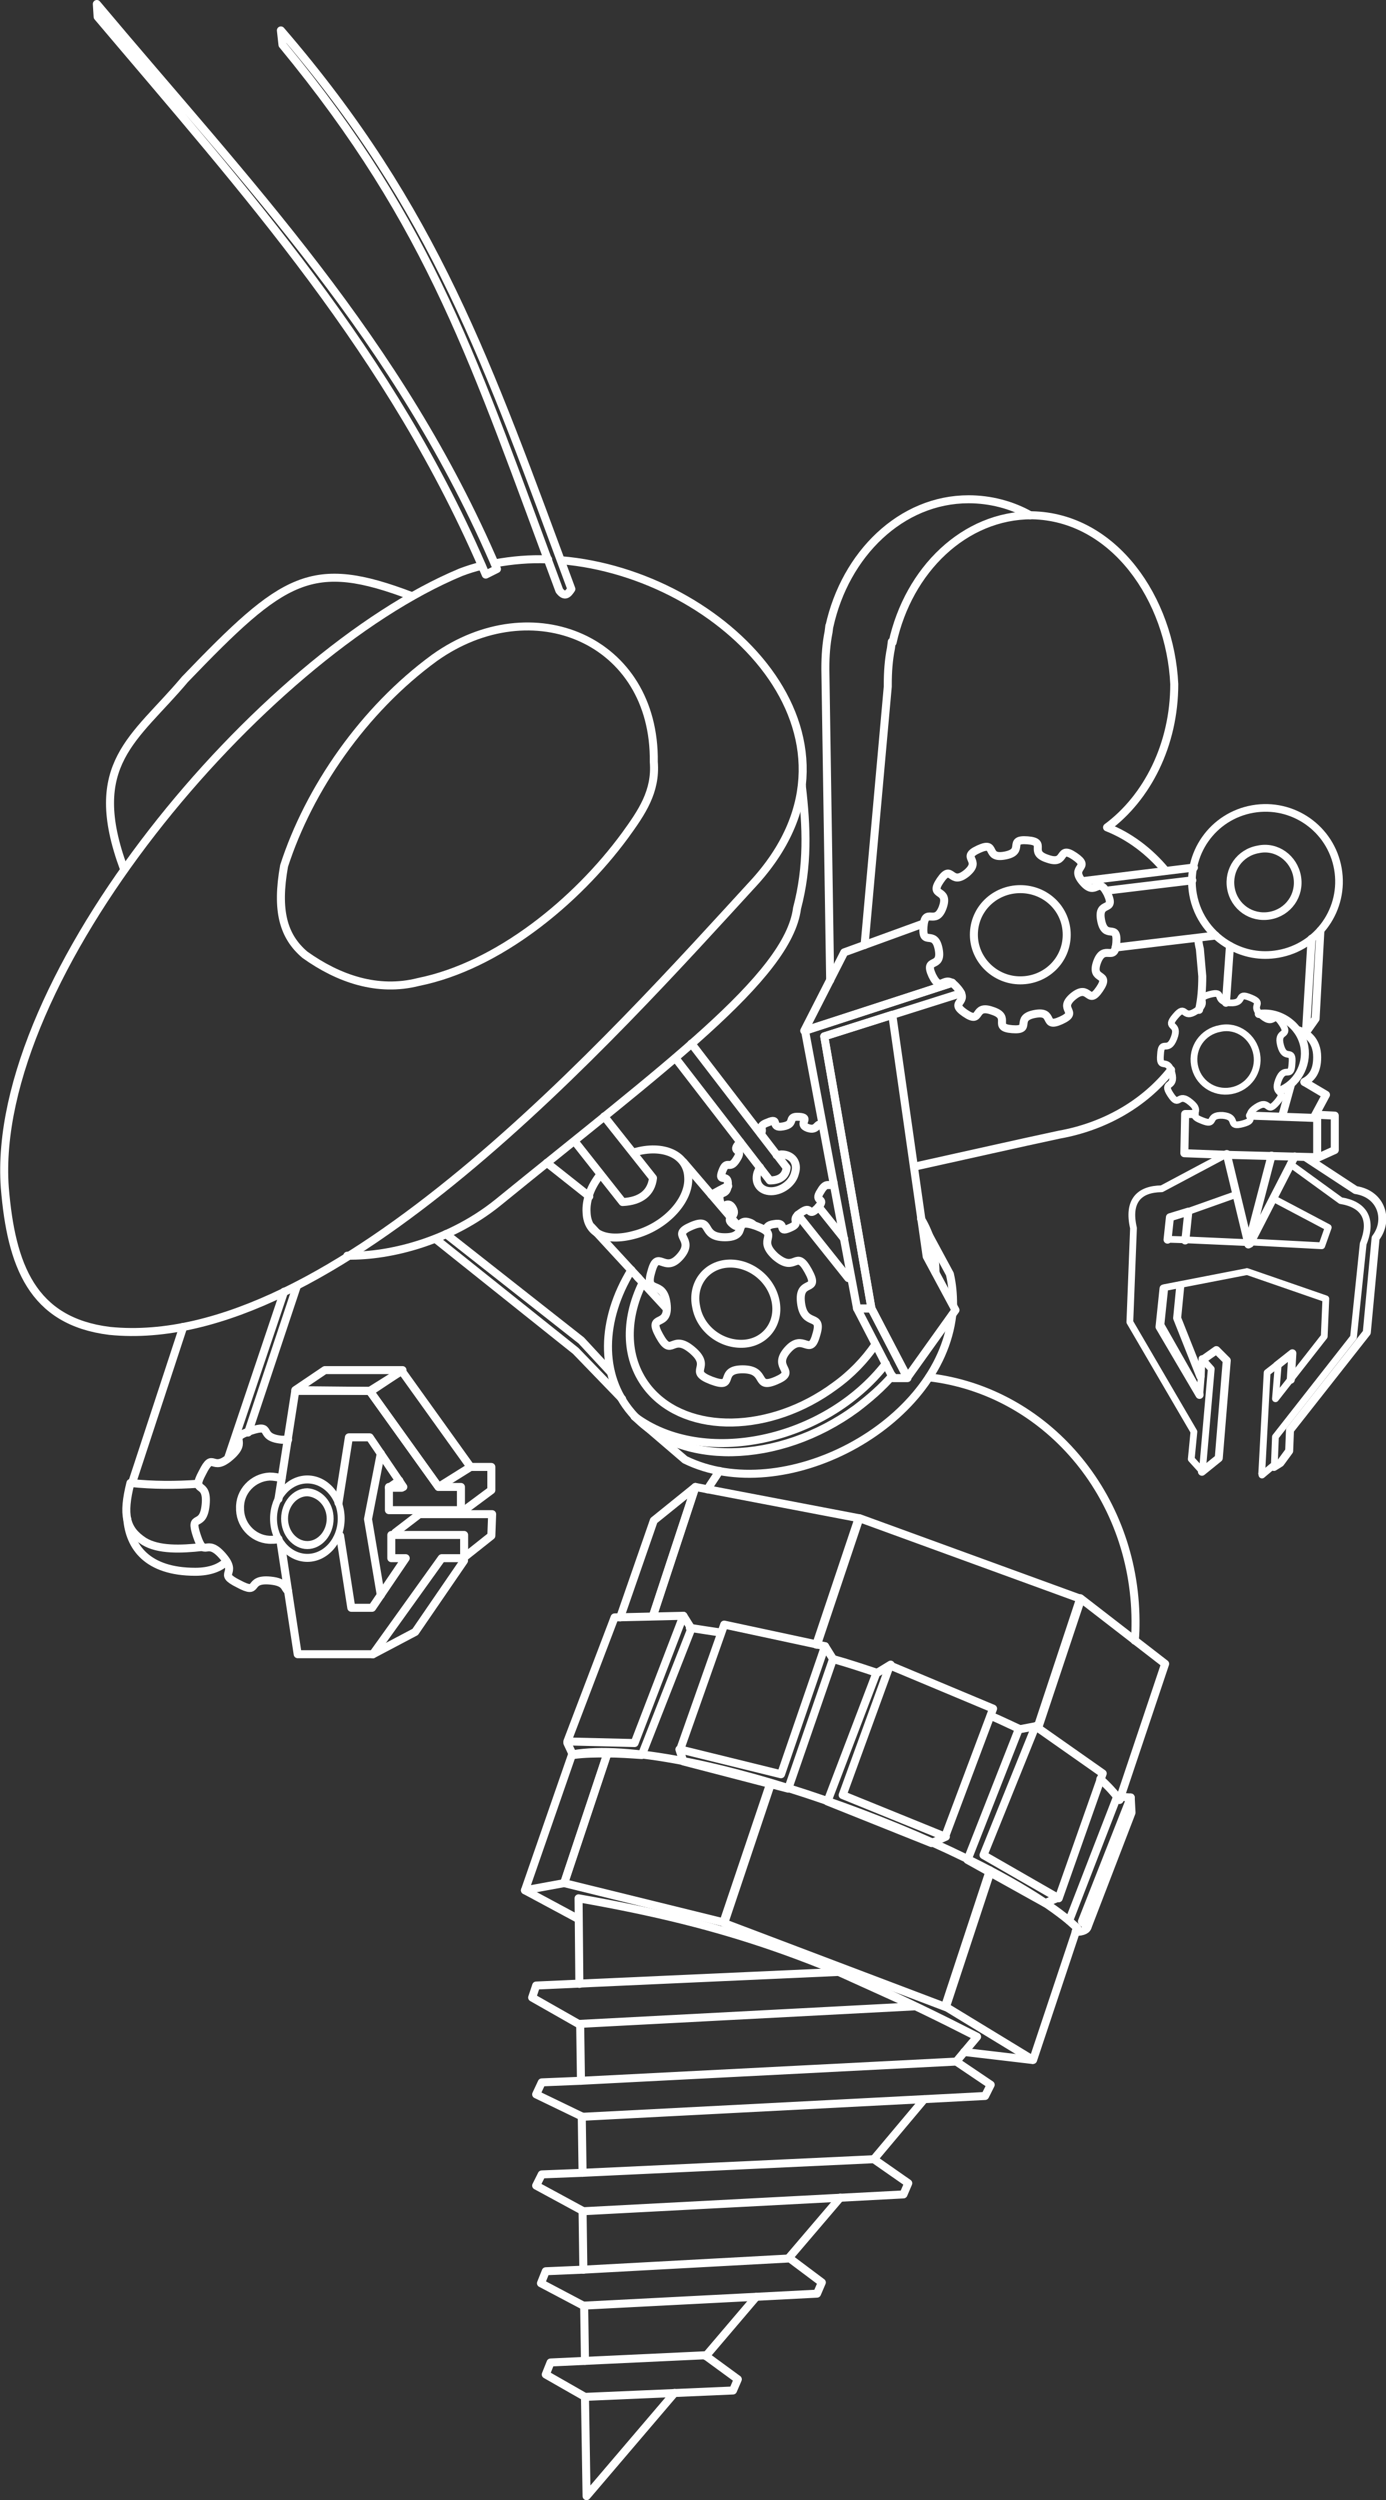 <?xml version="1.0" encoding="utf-8"?>
<!-- Generator: Adobe Illustrator 24.3.0, SVG Export Plug-In . SVG Version: 6.00 Build 0)  -->
<svg version="1.1"
	 id="svg5340" xmlns:cc="http://creativecommons.org/ns#" xmlns:dc="http://purl.org/dc/elements/1.1/" xmlns:inkscape="http://www.inkscape.org/namespaces/inkscape" xmlns:rdf="http://www.w3.org/1999/02/22-rdf-syntax-ns#" xmlns:sodipodi="http://sodipodi.sourceforge.net/DTD/sodipodi-0.dtd" xmlns:svg="http://www.w3.org/2000/svg"
	 xmlns="http://www.w3.org/2000/svg" xmlns:xlink="http://www.w3.org/1999/xlink" x="0px" y="0px" viewBox="0 0 173.2 312.4"
	 style="enable-background:new 0 0 173.2 312.4;" xml:space="preserve">
<rect x="0" y="0" width="173.2" height="312.4" fill="#333333" stroke="none"/>
<style type="text/css">
	.st0{fill:none;stroke:#FFFFFF;stroke-linecap:round;stroke-linejoin:round;stroke-miterlimit:10;}
	.st1{fill:none;stroke:#FFFFFF;stroke-width:0.919;stroke-linecap:round;stroke-linejoin:round;stroke-miterlimit:9.186;}
	.st2{fill:none;stroke:#FFFFFF;stroke-width:0.978;stroke-linecap:round;stroke-linejoin:round;stroke-miterlimit:9.778;}
</style>
<path id="path4400-7-6-7-02-9_2_" inkscape:connector-curvature="0" sodipodi:nodetypes="ccsc" class="st0" d="M162.1,128.7
	c1.1,0.3,2.5,1.2,2.5,3.4c0,1.8-0.7,2.6-1.6,3.1"/>
<path id="path4286_1_" inkscape:connector-curvature="0" class="st0" d="M157.3,126.7c2.6-0.4,5.2,1.4,5.7,4.1l0,0
	c0.4,2.4-1,4.7-3.1,5.5"/>
<path id="path4220_2_" inkscape:connector-curvature="0" class="st0" d="M37.1,160.7L31,179"/>
<path id="path4252" inkscape:connector-curvature="0" class="st0" d="M62.1,71.1c-12.2-28.6-31.2-48.2-50-70.6l0.1,1.6
	c18.6,22,36.7,42,48.5,69.7L62.1,71.1L62.1,71.1z"/>
<sodipodi:namedview  bordercolor="#666666" borderopacity="1.0" fit-margin-bottom="0" fit-margin-left="0.2" fit-margin-right="0" fit-margin-top="0" id="base" inkscape:current-layer="layer1" inkscape:cx="141.0762" inkscape:cy="160.69374" inkscape:document-units="px" inkscape:pageopacity="0.0" inkscape:pageshadow="2" inkscape:window-height="697" inkscape:window-maximized="1" inkscape:window-width="1280" inkscape:window-x="-8" inkscape:window-y="-8" inkscape:zoom="4" pagecolor="#ffffff" showgrid="false" showguides="false">
	</sodipodi:namedview>
<g id="g4174" transform="translate(-90.859,52.184)">
	<path id="path4176_2_" inkscape:connector-curvature="0" sodipodi:nodetypes="scccsccccccccs" class="st0" d="M219.6,12.2
		c-2.3-1.3-5-2-7.7-2c-8.4,0-15.4,6.8-17.4,15.9V26l-0.1,0.8c-0.3,1.5-0.4,3-0.4,4.5v0.2l0.6,38.8"/>
	<path id="path4178_5_" inkscape:connector-curvature="0" sodipodi:nodetypes="ccccscccccccc" class="st0" d="M236.5,56.6
		c-2-2.4-4.5-4.3-7.3-5.4c5-3.7,8.4-10.3,8.4-17.9c-0.5-10.6-7.5-20.9-17.8-21.1c-8.4,0-15.4,6.8-17.4,15.9c0,0,0-0.1-0.1-0.1
		l-0.1,0.8c-0.3,1.5-0.4,3-0.4,4.5v0.3l-2.9,32.3"/>
	<path id="path4178_3_" inkscape:connector-curvature="0" sodipodi:nodetypes="ccccscccccccc" class="st0" d="M240.7,74
		c0.3-1.3,0.4-2.7,0.4-4.2l-0.3-3.4c-0.1-0.4-0.2-0.9-0.2-1.3"/>
	<path id="path4178_1_" inkscape:connector-curvature="0" sodipodi:nodetypes="ccccscccccccc" class="st0" d="M205.1,93.6
		c5.9-1.3,13.4-3,18.1-4c5.6-1,10.6-3.8,14-8.1"/>
</g>
<path id="path4400-7-6-1_5_" inkscape:connector-curvature="0" sodipodi:nodetypes="cccccccccccccc" class="st0" d="M150,172
	l-2.9-7.3l0.4-4.1"/>
<path id="path4400-7-6-1_6_" inkscape:connector-curvature="0" sodipodi:nodetypes="cccccccccccccc" class="st0" d="M150.2,183.9
	l2.1-1.7l1-12.2l-1.3-1.3l-1.7,1.2"/>
<path id="path4400-7-6-1_2_" inkscape:connector-curvature="0" sodipodi:nodetypes="cccccccccccccc" class="st0" d="M145.4,161
	l-0.5,4.8l5,8.5"/>
<path id="path4400-7-6-1_4_" inkscape:connector-curvature="0" sodipodi:nodetypes="cccccccccccccc" class="st0" d="M145.4,161"/>
<path id="path4400-7-6-1_3_" inkscape:connector-curvature="0" sodipodi:nodetypes="cccccccccccccc" class="st0" d="M148.1,155
	l0.1-0.7l0.3-2.9l-2.3,0.7l-0.3,2.8"/>
<path id="path4400-7-6-7-0_2_" inkscape:connector-curvature="0" sodipodi:nodetypes="cccc" class="st0" d="M161.8,144.5l-5.6,10.9
	l-0.2,0.1l2.9-11.1"/>
<path id="path4400-7-6-7-0_1_" inkscape:connector-curvature="0" sodipodi:nodetypes="cccc" class="st0" d="M163,135.2l2.7,1.6
	l-1.5,2.8"/>
<path id="path4400-7-6-7-0" inkscape:connector-curvature="0" sodipodi:nodetypes="cccc" class="st0" d="M160.3,139.2l1-3.6"/>
<path id="path4400-7-6-7" inkscape:connector-curvature="0" sodipodi:nodetypes="ccccc" class="st0" d="M164.7,139.3l2.1,0.1v4.3
	l-2.2,1"/>
<path id="path4188_1_" inkscape:connector-curvature="0" class="st0" d="M155.9,155l-2.6-10.8"/>
<path id="path4400-7-6_2_" inkscape:connector-curvature="0" sodipodi:nodetypes="ccccccccccccccc" class="st0" d="M159.6,170.6
	l1.9-1.5l-0.2,3.3"/>
<path id="path4400-7-6_3_" inkscape:connector-curvature="0" sodipodi:nodetypes="ccccccccccccccc" class="st0" d="M163.3,144.7
	l6.1,4c3.3,0.5,4.2,3.8,2.5,6l-1.1,11.8l-9.6,12.2l-0.1,2.6l-1.1,1.5l-0.8,0.5"/>
<g id="g4190" transform="matrix(0.905,-0.159,0.159,0.905,-101.13,127.816)">
	<path id="path4192_2_" inkscape:connector-curvature="0" class="st1" d="M262.1,76l8.1,1.8"/>
	<path id="path4192_1_" inkscape:connector-curvature="0" class="st1" d="M259.7,75.5l2.4,0.5"/>
	<path id="path4192_5_" inkscape:connector-curvature="0" class="st1" d="M270,71.1l-9.5,1.6l-0.8,2.8"/>
	<path id="path4192_4_" inkscape:connector-curvature="0" class="st1" d="M261,94.6l0.5-2.3l1,1.6l-3.6,13.5l-1.2-1.9l1-3.6l-6-16.2
		l2.7-12.5c-0.2-3.8,1.7-5.1,4.7-4.6l9.5-3.1"/>
	<path id="path4192_3_" inkscape:connector-curvature="0" class="st1" d="M260.4,96.9l0.6-2.3"/>
	<path id="path4192" inkscape:connector-curvature="0" class="st1" d="M269.5,81.7l-11.3,0.2l-1.4,4.9l3.6,10.1"/>
	<path id="path4194_1_" inkscape:connector-curvature="0" class="st1" d="M269.6,81.7l9.9,5.5l-1.1,5l-8,7.2l1.2-4.6l-1.7,0.9
		l-3.1,13.4"/>
	<path id="path4194_2_" inkscape:connector-curvature="0" class="st1" d="M274.8,72.5l6.7,5.2l-1.3,2.3l-9.1-2.1"/>
	<path id="path4194" inkscape:connector-curvature="0" class="st1" d="M266.8,109.1v0.2l1.9-1.1l0.8-3.7L282.3,93l3.5-12.3
		c2-3.2,0.9-5.3-2-6.3l-5.9-6.1"/>
</g>
<path id="path4400-7-6-7-02-4_2_" inkscape:connector-curvature="0" sodipodi:nodetypes="ccccc" class="st0" d="M135.3,110.1
	l13.9-1.7"/>
<line id="rect4198_2_" class="st0" x1="151.9" y1="116.9" x2="139.4" y2="118.4"/>
<line id="rect4198" class="st0" x1="138.2" y1="111.3" x2="149" y2="110"/>
<g id="g4200" transform="translate(-93.659,44.598)">
	<path id="path4202_5_" inkscape:connector-curvature="0" sodipodi:nodetypes="cccccc" class="st0" d="M171.4,130.2l-5.8-6
		l-17.4-13.9"/>
	<path id="path4204_3_" inkscape:connector-curvature="0" class="st0" d="M162,100.7l5.3,4.2"/>
	<path id="path4204_1_" inkscape:connector-curvature="0" class="st0" d="M170,126.9l-3.7-4l-16.9-13.3"/>
</g>
<path id="path4214_1_" inkscape:connector-curvature="0" sodipodi:nodetypes="czcc" class="st0" d="M28.3,195.1
	c-0.8,0.8-2.1,1.3-3.9,1.3c-6,0-8.2-3.1-8.5-6.6"/>
<path id="path4220_1_" inkscape:connector-curvature="0" class="st0" d="M16.5,185.3l6.4-19.5"/>
<path id="path4220" inkscape:connector-curvature="0" class="st0" d="M35.5,161.4l-7,20.8"/>
<path id="path4222_3_" inkscape:connector-curvature="0" class="st0" d="M88.4,186.1c0.5-0.8,1-1.5,1.5-2.3"/>
<path id="path4222_1_" inkscape:connector-curvature="0" class="st0" d="M116.1,172.1c14.5,1.7,25.7,14.6,25.8,30.4l0,0
	c0,0.8,0,1.7-0.1,2.5"/>
<path id="path4224_2_" inkscape:connector-curvature="0" class="st0" d="M111.5,171.9c-1.3,1.5-2.8,2.8-4.5,4.1
	c-9.7,7.1-22.3,7.3-28.1,0.5l0,0c-4-4.7-3.8-11.6,0-17.8"/>
<path id="path4224_5_" inkscape:connector-curvature="0" class="st0" d="M111.5,171.9"/>
<path id="path4224_4_" inkscape:connector-curvature="0" class="st0" d="M115.1,152.3c1.2,2,1.8,4.3,1.8,6.7"/>
<path id="path4224_1_" inkscape:connector-curvature="0" class="st0" d="M88.9,149.3c0.7-0.4,1.4-0.8,2.1-1.1"/>
<path id="path4226_3_" inkscape:connector-curvature="0" class="st0" d="M109.4,168c-1.3,1.9-3,3.7-5.1,5.2
	c-8,5.9-18.4,6.1-23.2,0.4c-3-3.6-3.1-8.6-0.8-13.3"/>
<path id="path4244_1_" inkscape:connector-curvature="0" sodipodi:nodetypes="cccccccc" class="st0" d="M65.6,236.2l6.7,3.6"/>
<path id="path4244" inkscape:connector-curvature="0" sodipodi:nodetypes="cccccccc" class="st0" d="M120.5,256.4l8.5,1"/>
<path id="path4246_7_" inkscape:connector-curvature="0" class="st0" d="M72.4,247.9"/>
<path id="path4246_5_" inkscape:connector-curvature="0" class="st0" d="M72.6,260l-0.1-7.1"/>
<path id="path4246_3_" inkscape:connector-curvature="0" class="st0" d="M72.8,271.5l-0.1-7"/>
<path id="path4246_1_" inkscape:connector-curvature="0" class="st0" d="M72.9,283.6l-0.1-7.3"/>
<path id="path4246_6_" inkscape:connector-curvature="0" class="st0" d="M73.1,295l-0.1-6.9"/>
<path id="path4246_2_" inkscape:connector-curvature="0" class="st0" d="M84.3,299l-11,12.9l-0.2-12.4"/>
<path id="path4246_8_" inkscape:connector-curvature="0" class="st0" d="M84.3,299"/>
<path id="path4246_14_" inkscape:connector-curvature="0" class="st0" d="M94.5,287l-6.3,7.4"/>
<path id="path4246_12_" inkscape:connector-curvature="0" class="st0" d="M105,274.6l-6.4,7.5"/>
<path id="path4246_10_" inkscape:connector-curvature="0" class="st0" d="M115.5,262.3l-6.3,7.5"/>
<path id="path4246_4_" inkscape:connector-curvature="0" class="st0" d="M120.5,256.4l-1,1.2"/>
<path id="path4246" inkscape:connector-curvature="0" class="st0" d="M72.4,247.9l-0.1-10.7c18.8,3.3,30.4,7.4,49.8,17.3l-1.6,1.9"
	/>
<path id="path4248" inkscape:connector-curvature="0" sodipodi:nodetypes="cccccc" class="st0" d="M72.3,252.9l-5.8-3.3l0.5-1.5
	l37.8-1.7l9.5,4.3L72.3,252.9"/>
<path id="path4254_2_" inkscape:connector-curvature="0" sodipodi:nodetypes="ccccc" class="st0" d="M75.9,219.1"/>
<path id="path4254_1_" inkscape:connector-curvature="0" sodipodi:nodetypes="ccccc" class="st0" d="M77.5,202.1l4.2-12.1l5.2-4.2
	l-5.3,16.1"/>
<path id="path4254_4_" inkscape:connector-curvature="0" sodipodi:nodetypes="ccccc" class="st0" d="M77.5,202.1"/>
<path id="path4254" inkscape:connector-curvature="0" sodipodi:nodetypes="ccccc" class="st0" d="M75.9,219.1l-5.4,16.2l-4.9,0.9
	l5.9-17"/>
<path id="path4258_2_" inkscape:connector-curvature="0" sodipodi:nodetypes="ccccc" class="st0" d="M81.6,201.9l5.3-16.1l20.4,3.9
	l-5.3,15.8"/>
<path id="path4258_1_" inkscape:connector-curvature="0" sodipodi:nodetypes="ccccc" class="st0" d="M96.2,223l-5.8,17.2l-19.9-4.9
	l5.4-16.2"/>
<path id="path4260_3_" inkscape:connector-curvature="0" sodipodi:nodetypes="ccccc" class="st0" d="M129.8,215.7l5.3-15.9
	l-27.7-10.1l-5.3,15.8"/>
<path id="path4260_1_" inkscape:connector-curvature="0" sodipodi:nodetypes="ccccc" class="st0" d="M96.3,223l-5.8,17.3l27.7,10.5
	l5.6-17"/>
<path id="path4262_2_" inkscape:connector-curvature="0" sodipodi:nodetypes="ccccc" class="st0" d="M129.7,215.7"/>
<path id="path4262_1_" inkscape:connector-curvature="0" sodipodi:nodetypes="ccccc" class="st0" d="M134.6,240.9l-5.5,16.5l-11-6.7
	l5.6-17"/>
<path id="path4262_4_" inkscape:connector-curvature="0" sodipodi:nodetypes="ccccc" class="st0" d="M134.6,240.9"/>
<path id="path4262" inkscape:connector-curvature="0" sodipodi:nodetypes="ccccc" class="st0" d="M129.7,215.7l5.3-16l10.6,8.2
	l-5.7,17"/>
<path id="path4400-7-6-7-02" inkscape:connector-curvature="0" sodipodi:nodetypes="ccccc" class="st0" d="M165,116.3l-0.6,11
	l-1.2,1.7l0.7-11.7"/>
<path id="rect4278" class="st0" d="M153.2,125.3l0.5-7.1"/>
<polyline id="rect4280_1_" class="st0" points="156.2,139.4 164.6,139.7 164.6,144.6 153.3,144.3 "/>
<polyline id="rect4280" class="st0" points="153.3,144.3 148,144.1 148.1,139.2 149.3,139.2 "/>
<g id="g4282" transform="matrix(0.905,-0.159,0.159,0.905,-61.055,113.782)">
	<path id="path4284" inkscape:connector-curvature="0" class="st1" d="M232,55.3c1.5,1.8,1.6-0.6,2.5,1.5s-0.9,0.6-0.7,2.9
		c0.2,2.3,1.7,0.5,1.1,2.7c-0.5,2.2-1-0.1-2.2,1.9c-1.2,2,1.1,1.4-0.7,2.9s-0.8-0.7-2.9,0.2c-2.1,0.9,0,1.7-2.2,1.9
		c-2.3,0.2-0.3-1-2.5-1.6c-2.2-0.5-1,1.4-2.9,0.2c-2-1.2,0.4-1-1.1-2.7c-1.5-1.8-1.6,0.6-2.5-1.5c-0.9-2.1,0.9-0.6,0.7-2.9
		c-0.2-2.3-1.7-0.5-1.1-2.7c0.5-2.2,1,0.1,2.2-1.9c1.2-2-1.1-1.4,0.7-2.9s0.8,0.7,2.9-0.2c2.1-0.9,0-1.7,2.2-1.9
		c2.3-0.2,0.3,1,2.5,1.6c2.2,0.5,1-1.4,2.9-0.2C232.8,53.8,230.5,53.5,232,55.3L232,55.3z"/>
	<path id="path4286" inkscape:connector-curvature="0" class="st1" d="M230.4,60.3c0,2.4-1.9,4.3-4.3,4.3l0,0
		c-2.4,0-4.3-1.9-4.3-4.3l0,0c0-2.4,1.9-4.3,4.3-4.3l0,0C228.5,55.9,230.4,57.9,230.4,60.3L230.4,60.3z"/>
</g>
<g id="g4292" transform="matrix(0.963,-0.169,0.169,0.963,-155.32,88.221)">
	<path id="path4294" inkscape:connector-curvature="0" class="st2" d="M306,84.8c-2.1-1.7-3.5-4.3-3.5-7.3l0,0
		c0-5.2,4.2-9.4,9.4-9.4l0,0c5.2,0,9.4,4.2,9.4,9.4l0,0c0,5.2-4.2,9.4-9.4,9.4l0,0C309.6,86.9,307.6,86.1,306,84.8"/>
	<path id="path4296" inkscape:connector-curvature="0" class="st2" d="M316,77.6c0,2.4-1.9,4.3-4.3,4.3l0,0c-2.4,0-4.3-1.9-4.3-4.3
		l0,0c0-2.4,1.9-4.3,4.3-4.3l0,0C314.1,73.2,316,75.2,316,77.6L316,77.6z"/>
</g>
<path id="path4218-1" inkscape:connector-curvature="0" sodipodi:nodetypes="czccc" class="st0" d="M24.8,185.4
	c-2.8,0.2-5.7,0.2-8.5-0.1l0,0c-1,4-0.6,5.8,1.7,7.3c1.8,1.1,4.6,1,7.3,0.7"/>
<path id="path4304_1_" inkscape:connector-curvature="0" sodipodi:nodetypes="cccssccsccsccc" class="st0" d="M36,198.8
	c-0.5-0.3-0.2-1.1-2.2-1.3c-3.1-0.3-1.2,1.9-4,0.4c-2.8-1.4,0.1-1.1-2-3.5s-2.2,0.5-3.2-2.5s0.8-0.7,1.1-3.9c0.3-3.2-1.9-1.2-0.4-4
	c1.4-2.8,1.1,0.1,3.5-2s-0.5-2.2,2.5-3.2s0.8,0.8,3.9,1.1c0.3,0,0.5,0,0.8,0"/>
<path id="path4306" inkscape:connector-curvature="0" class="st0" d="M34.8,192.3c-0.3,0.1-0.6,0.1-0.8,0.1c-2.1,0.1-3.9-1.6-4-3.7
	c0-0.1,0-0.2,0-0.2c-0.1-2.1,1.6-3.9,3.7-4c0.5,0,1,0.1,1.5,0.2"/>
<path id="path4314_1_" inkscape:connector-curvature="0" sodipodi:nodetypes="cccccc" class="st0" d="M49.4,191.5l3-2.3h9.1
	l-0.1,2.7l-3.4,2.7"/>
<g id="g4316" transform="translate(32.786,86.716)">
	<path id="path4320_1_" inkscape:connector-curvature="0" sodipodi:nodetypes="cccccc" class="st0" d="M14.8,112.6l-1.6-9.5l1.6-8.2
		"/>
	<path id="path4322_2_" inkscape:connector-curvature="0" sodipodi:nodetypes="ccccc" class="st0" d="M13.8,120l5.3-2.8l6.1-8.9"/>
</g>
<polyline class="st0" points="35.1,192.9 37.2,206.7 42.1,206.7 44.8,206.7 46.5,206.7 46.6,206.7 55.2,194.7 58,194.7 58,194.6 "/>
<polyline class="st0" points="58,194.6 58,191.8 48.9,191.8 48.9,194.7 50.7,194.7 46.5,200.9 43.9,200.9 42.5,191.9 "/>
<path id="path4334" inkscape:connector-curvature="0" sodipodi:nodetypes="cccc" class="st0" d="M50.2,185.9h-1.6l1.3-0.9"/>
<path id="path4336_1_" inkscape:connector-curvature="0" sodipodi:nodetypes="cccccc" class="st0" d="M58.8,183.3h2.6v2.9l-3.5,2.6"
	/>
<path id="path4344" inkscape:connector-curvature="0" sodipodi:nodetypes="ccccc" class="st0" d="M40.6,171.2h9.7l-3.9,2.6l-9.5-0.1
	L40.6,171.2z"/>
<path id="path4346" inkscape:connector-curvature="0" class="st0" d="M46.2,173.8l4-2.5l8.6,12l-4,2.5L46.2,173.8z"/>
<path id="path4348_1_" inkscape:connector-curvature="0" class="st0" d="M42.3,187.8l1.3-8.2h2.6l4.2,6.2h-1.8v2.9h9v-2.9h-2.8
	l-8.6-12h-0.1h-1.7h-2.7c0.1,0-4.8,0-4.8,0l-2.1,13.5"/>
<g id="g4356" transform="matrix(0.863,0,0,1,-44.439,21.162)">
	<path id="path4358" inkscape:connector-curvature="0" class="st0" d="M100.9,168.6c0,2.7-2.2,4.9-4.9,4.9l0,0
		c-2.7,0-4.9-2.2-4.9-4.9l0,0c0-2.7,2.2-4.9,4.9-4.9l0,0C98.7,163.7,100.9,165.9,100.9,168.6L100.9,168.6z"/>
	<path id="path4362" inkscape:connector-curvature="0" class="st0" d="M99.3,168.6c0,1.8-1.5,3.3-3.3,3.3l0,0
		c-1.8,0-3.3-1.5-3.3-3.3l0,0c0-1.8,1.5-3.3,3.3-3.3l0,0C97.8,165.4,99.3,166.8,99.3,168.6L99.3,168.6z"/>
</g>
<path id="path4372_2_" inkscape:connector-curvature="0" sodipodi:nodetypes="ccccc" class="st0" d="M79.8,159.7l-5.9-6.4"/>
<path id="path4372_3_" inkscape:connector-curvature="0" sodipodi:nodetypes="ccccc" class="st0" d="M83.3,163.5l-3.6-3.9"/>
<path id="path4372_1_" inkscape:connector-curvature="0" sodipodi:nodetypes="ccccc" class="st0" d="M85.4,145.2l7.1,8.3"/>
<path id="path4378_1_" inkscape:connector-curvature="0" sodipodi:nodetypes="cscsc" class="st0" d="M79.2,144
	c3.7-1.1,6.7,0.3,6.8,3.1l0,0c0.2,2.8-2.7,6-6.4,7.1c-3.7,1.1-6.2,0.1-6.3-2.7c-0.1-1.5,0.5-3.2,1.7-4.7"/>
<path id="path4382_3_" inkscape:connector-curvature="0" sodipodi:nodetypes="ccccc" class="st0" d="M79.3,177
	c8.5,6.4,23.8,3.2,31.4-6.6"/>
<path id="path4382_4_" inkscape:connector-curvature="0" sodipodi:nodetypes="ccccc" class="st0" d="M119,164.3
	c-1.6,13.9-21.2,24.1-33.4,18.1l-6.3-5.4"/>
<path id="path4382_1_" inkscape:connector-curvature="0" sodipodi:nodetypes="ccccc" class="st0" d="M116,154.2l2.7,5
	c0.3,1.3,0.4,2.5,0.4,3.8"/>
<path id="path4414_3_" inkscape:connector-curvature="0" sodipodi:nodetypes="ccccc" class="st0" d="M86.2,203.4
	c1.2,0.2,2.6,0.4,3.9,0.6"/>
<path id="path4414_1_" inkscape:connector-curvature="0" sodipodi:nodetypes="ccccc" class="st0" d="M133.6,240
	c-12.1-10-48.5-23.2-62-20.8"/>
<path id="path4414_4_" inkscape:connector-curvature="0" sodipodi:nodetypes="ccccc" class="st0" d="M137.5,222.3
	c1,0.9,1.8,1.8,2.4,2.6"/>
<path id="path4414_2_" inkscape:connector-curvature="0" sodipodi:nodetypes="ccccc" class="st0" d="M123.8,214.4
	c1.2,0.5,2.4,1.1,3.5,1.6"/>
<path id="path4414" inkscape:connector-curvature="0" sodipodi:nodetypes="ccccc" class="st0" d="M104.1,207.3
	c1.8,0.5,3.6,1.1,5.4,1.7"/>
<path id="path4426_1_" inkscape:connector-curvature="0" sodipodi:nodetypes="ccccccc" class="st0" d="M103.1,205.7l1,1.6l-5.6,16.2
	l-13.1-3.4l-0.5-1.5"/>
<path id="path4430" inkscape:connector-curvature="0" sodipodi:nodetypes="ccccc" class="st0" d="M85,218.6l5.5-15.6l12.6,2.7
	l-5.5,16L85,218.6"/>
<path id="path4432_2_" inkscape:connector-curvature="0" sodipodi:nodetypes="ccccccc" class="st0" d="M71.6,219.3l-0.7-1.5"/>
<path id="path4432_1_" inkscape:connector-curvature="0" sodipodi:nodetypes="ccccccc" class="st0" d="M75.9,219.1
	c-1.4,0-2.8,0-4.3,0.2"/>
<path id="path4432" inkscape:connector-curvature="0" sodipodi:nodetypes="ccccccc" class="st0" d="M85.4,201.9l1,1.6l-6.2,15.8
	c-1.5-0.1-2.9-0.2-4.3-0.2"/>
<path id="path4458" inkscape:connector-curvature="0" class="st0" d="M92.5,153.5c0.2-0.5,0.3-0.9,2-0.3c3.2,1.2-0.1,1.5,2.4,3.8
	l0,0c2.6,2.2,2.5-1.1,4.1,1.8c1.6,2.9-1.3,0.8-0.9,4s2.8,1.1,1.9,4c-0.8,2.9-1.6-0.4-3.6,1.9s1.4,2.6-1.4,3.8s-1-1.4-4.2-1.4
	s-0.7,2.6-3.9,1.4c-3.1-1.2,0.2-1.6-2.4-3.8s-2.5,1.1-4.1-1.8c-1.6-2.9,1.3-0.8,0.9-4s-2.8-1-1.9-4c0.8-3,1.6,0.4,3.6-1.9
	s-1.4-2.6,1.4-3.8s1,1.4,4.2,1.4C92.1,154.6,92.4,154,92.5,153.5"/>
<path id="path4460" inkscape:connector-curvature="0" class="st0" d="M96.9,162.5c0.6,2.8-1.2,5.2-3.9,5.4c-2.8,0.2-5.5-1.8-6-4.6
	l0,0c-0.6-2.8,1.2-5.2,3.9-5.4C93.6,157.7,96.3,159.7,96.9,162.5z"/>
<path id="path4426-1-3" inkscape:connector-curvature="0" sodipodi:nodetypes="ccccccc" class="st0" d="M111.3,208l-1.8,1.1l-6.1,16
	l13,5.2l1.8-0.8"/>
<path id="path4422-0" inkscape:connector-curvature="0" sodipodi:nodetypes="ccccc" class="st0" d="M111.2,208.1l12.9,5.4l-6,16
	l-12.8-5.2L111.2,208.1z"/>
<path id="path4426-1-3-7_1_" inkscape:connector-curvature="0" sodipodi:nodetypes="ccccccc" class="st0" d="M129.4,215.7l-2.1,0.4
	l-6.4,16.3l9.7,5.4l1.7-0.7"/>
<path id="path4418" inkscape:connector-curvature="0" sodipodi:nodetypes="ccccc" class="st0" d="M129.4,215.7l8.4,5.9l-5.5,15.6
	l-9.4-5.4L129.4,215.7z"/>
<path id="path4430-4" inkscape:connector-curvature="0" sodipodi:nodetypes="ccccc" class="st0" d="M76.8,202.1l8.6-0.2l-6.1,15.9
	l-8.4-0.2L76.8,202.1z"/>
<path id="path4426-9" inkscape:connector-curvature="0" sodipodi:nodetypes="ccccccc" class="st0" d="M139.6,224.5l1.7,0.1
	l-5.4,16.1c0,0.4-0.5,0.7-1.5,0.7l0.2-0.5l-1-0.9L139.6,224.5z"/>
<path id="path4248-0_1_" inkscape:connector-curvature="0" sodipodi:nodetypes="ccccccc" class="st0" d="M72.8,264.5l-5.8-2.8
	l0.7-1.5l4.9-0.2"/>
<path id="path4248-0" inkscape:connector-curvature="0" sodipodi:nodetypes="ccccccc" class="st0" d="M72.6,260l46.9-2.4l4.3,2.9
	l-0.7,1.4l-50.3,2.6"/>
<path id="path4248-0-1_1_" inkscape:connector-curvature="0" sodipodi:nodetypes="ccccccc" class="st0" d="M72.9,276.3l-5.9-3.2
	l0.7-1.4l5.1-0.2"/>
<path id="path4248-0-1" inkscape:connector-curvature="0" sodipodi:nodetypes="ccccccc" class="st0" d="M72.8,271.5l36.4-1.7l4.3,3
	l-0.6,1.4l-40,2.1"/>
<path id="path4248-0-1-3_1_" inkscape:connector-curvature="0" sodipodi:nodetypes="ccccccc" class="st0" d="M72.9,288.1l-5.3-2.8
	l0.6-1.5l4.7-0.2"/>
<path id="path4248-0-1-3" inkscape:connector-curvature="0" sodipodi:nodetypes="ccccccc" class="st0" d="M72.9,283.6l25.8-1.4l4,3
	l-0.6,1.4l-29.2,1.5"/>
<path id="path4248-0-1-3-2" inkscape:connector-curvature="0" sodipodi:nodetypes="ccccccc" class="st0" d="M88.1,294.3l4.1,3
	l-0.6,1.4l-18.5,0.8l-4.9-2.8l0.6-1.5L88.1,294.3z"/>
<path id="path4400" inkscape:connector-curvature="0" sodipodi:nodetypes="ccccc" class="st0" d="M119,122.8l-18.5,6l5-9.8l9.9-3.6"
	/>
<path id="path4392_1_" inkscape:connector-curvature="0" class="st0" d="M107.1,163.5h1.8l4.5,8.7h-1.8L107.1,163.5z"/>
<path class="st0" d="M110.7,125.9"/>
<path id="path4228_2_" inkscape:connector-curvature="0" class="st0" d="M102.3,150.8l3.2,4"/>
<path id="path4228" inkscape:connector-curvature="0" class="st0" d="M106,159.7l-6.3-7.9"/>
<g id="g4230" transform="translate(-229.643,-16.351)">
	<path id="path4232_1_" inkscape:connector-curvature="0" class="st0" d="M324.7,158c0.5-0.6-0.5-0.9,0.9-1.4
		c1.6-0.7,0.2,0.8,1.9,0.5c1.7-0.3,0.4-1.3,2-1.2s-0.3,0.9,1.1,1.4c1.2,0.4,1.1-0.7,1.7-0.4"/>
	<path id="path4232_3_" inkscape:connector-curvature="0" class="st0" d="M323.8,169.4c-0.1-0.1-0.2-0.2-0.5-0.3
		c-1.4-0.5-1,1.1-2.1,0.2c-1.1-0.9,0.7-0.8,0-2s-1.3,0.6-1.6-0.9c-0.3-1.5,0.9-0.4,1-2s-1.3-0.1-0.7-1.7c0.6-1.6,0.9,0,1.8-1.5
		c1-1.5-0.9-0.7,0.4-2.1"/>
	<path id="path4232" inkscape:connector-curvature="0" class="st0" d="M333.8,164.1c-0.5,0.8-0.8-0.3-1.6,1.1
		c-1,1.5,0.9,0.7-0.4,2.1c-1.3,1.3-0.6-0.5-2.1,0.6c-1.5,1,0.3,1.2-1.4,1.9c-1.6,0.7-0.2-0.8-1.9-0.5c-0.9,0.1-1,0.5-1,0.8"/>
	<path id="path4234_1_" inkscape:connector-curvature="0" class="st0" d="M326.7,160.7c0.2,0,0.4-0.1,0.6-0.1l0,0
		c1.3,0,2.1,1,1.7,2.3l0,0c-0.3,1.3-1.7,2.3-3,2.3l0,0c-1.3,0-2.1-1-1.7-2.3l0,0c0.1-0.2,0.2-0.5,0.3-0.7"/>
</g>
<path id="path4238_2_" inkscape:connector-curvature="0" sodipodi:nodetypes="ccccc" class="st0" d="M86.4,130.4l11.9,15.5
	c-0.1,1-0.8,1.6-2.1,1.6l-3.7-4.8"/>
<path id="path4238" inkscape:connector-curvature="0" sodipodi:nodetypes="ccccc" class="st0" d="M92.5,142.7l-8.1-10.5"/>
<path id="path4444" inkscape:connector-curvature="0" class="st0" d="M100.2,98.2c0.6,5.1,0.8,10-0.6,15.3
	c-1.1,8.6-16.8,20-37.3,36.7c-5.9,4.8-13.4,6.8-18.9,6.7"/>
<path id="path4446_1_" inkscape:connector-curvature="0" class="st0" d="M51.5,74.5c-12.6-4.8-16-2.5-28.4,10.4
	c-6.2,7.4-12.5,10.5-7.6,23.7"/>
<path id="path4448_3_" inkscape:connector-curvature="0" sodipodi:nodetypes="ccccc" class="st0" d="M60.2,70.7
	c-0.9,0.2-1.8,0.5-2.6,0.8c-25,10.4-58.9,50.6-57,76.9c0.8,9.7,3.4,16.7,13.1,17.9c27.8,2.8,62.9-36.8,80.7-56.2l0,0
	C110.6,92,90.5,71.7,70.1,70"/>
<path id="path4448_1_" inkscape:connector-curvature="0" sodipodi:nodetypes="ccccc" class="st0" d="M68.5,69.9
	c-2.3-0.1-4.5,0.1-6.7,0.5"/>
<path id="path4452" inkscape:connector-curvature="0" class="st0" d="M54.3,82.2c12.2-8.7,27.6-2.3,27.4,13c0.3,3.7-1.5,6.3-3.6,9.2
	c-6.1,8.3-15.9,16.3-25.8,18.3c-5.1,1.3-10-0.4-14.2-3.4c-2.7-2.3-3.6-5.5-2.6-11.1C38.6,98.6,45.4,88.7,54.3,82.2L54.3,82.2z"/>
<polygon class="st0" points="119.4,163.7 115.8,157 111.5,126.8 103,129.5 108.9,163.5 113.4,172.1 "/>
<polyline class="st0" points="120.1,124.1 103,129.5 108.9,163.5 107.1,163.5 100.6,128.8 119,122.8 "/>
<path id="path4456" inkscape:connector-curvature="0" class="st0" d="M71.4,73.6c-10.5-28.3-17-47.4-36.3-69.8l0.2,1.8
	c18.8,22.8,24,39.8,34.6,68.2C70.6,74.7,71,74.2,71.4,73.6L71.4,73.6z"/>
<path id="path4470" inkscape:connector-curvature="0" class="st0" d="M135.3,110.2c1.7,2,1.9-0.9,3.1,1.5c1.1,2.4-1.3,0.7-0.8,3.3
	s2.1,0.2,1.9,2.8c-0.2,2.6-1.5,0-2.4,2.4c-0.9,2.5,1.8,1.2,0.3,3.4c-1.5,2.2-1.2-0.8-3.3,0.9c-2,1.7,0.9,1.9-1.5,3s-0.7-1.3-3.3-0.8
	s-0.2,2.1-2.8,1.9c-2.6-0.2,0-1.5-2.5-2.3c-2.5-0.9-1.2,1.8-3.4,0.3c-2.2-1.5,0.8-1.2-1-3.2c-1.7-2-1.9,0.9-3.1-1.5
	c-1.1-2.4,1.3-0.7,0.8-3.3c-0.5-2.6-2.1-0.2-1.9-2.8c0.2-2.6,1.5,0,2.4-2.4c0.9-2.5-1.8-1.2-0.3-3.4c1.5-2.2,1.2,0.8,3.3-0.9
	c2-1.7-0.9-1.9,1.5-3c2.4-1.1,0.7,1.3,3.3,0.8s0.2-2.1,2.8-1.9s0,1.5,2.5,2.3c2.5,0.9,1.2-1.8,3.4-0.3S133.6,108.2,135.3,110.2
	L135.3,110.2z"/>
<path id="path4472" inkscape:connector-curvature="0" class="st0" d="M133.3,116.8c0,3.2-2.6,5.7-5.8,5.7l0,0
	c-3.2,0-5.8-2.6-5.8-5.7l0,0c0-3.2,2.6-5.7,5.8-5.7l0,0C130.7,111.1,133.3,113.6,133.3,116.8L133.3,116.8z"/>
<path id="path4380_1_" inkscape:connector-curvature="0" class="st0" d="M75.5,139.5l6.1,7.7c-0.2,1.8-1.5,2.9-3.8,3l-6-7.6"/>
<path id="path4418-5" inkscape:connector-curvature="0" sodipodi:nodetypes="ccccc" class="st0" d="M141.3,224.6l0.1,1.9l-5.5,14.3
	l-0.7-0.7L141.3,224.6z"/>
</svg>
